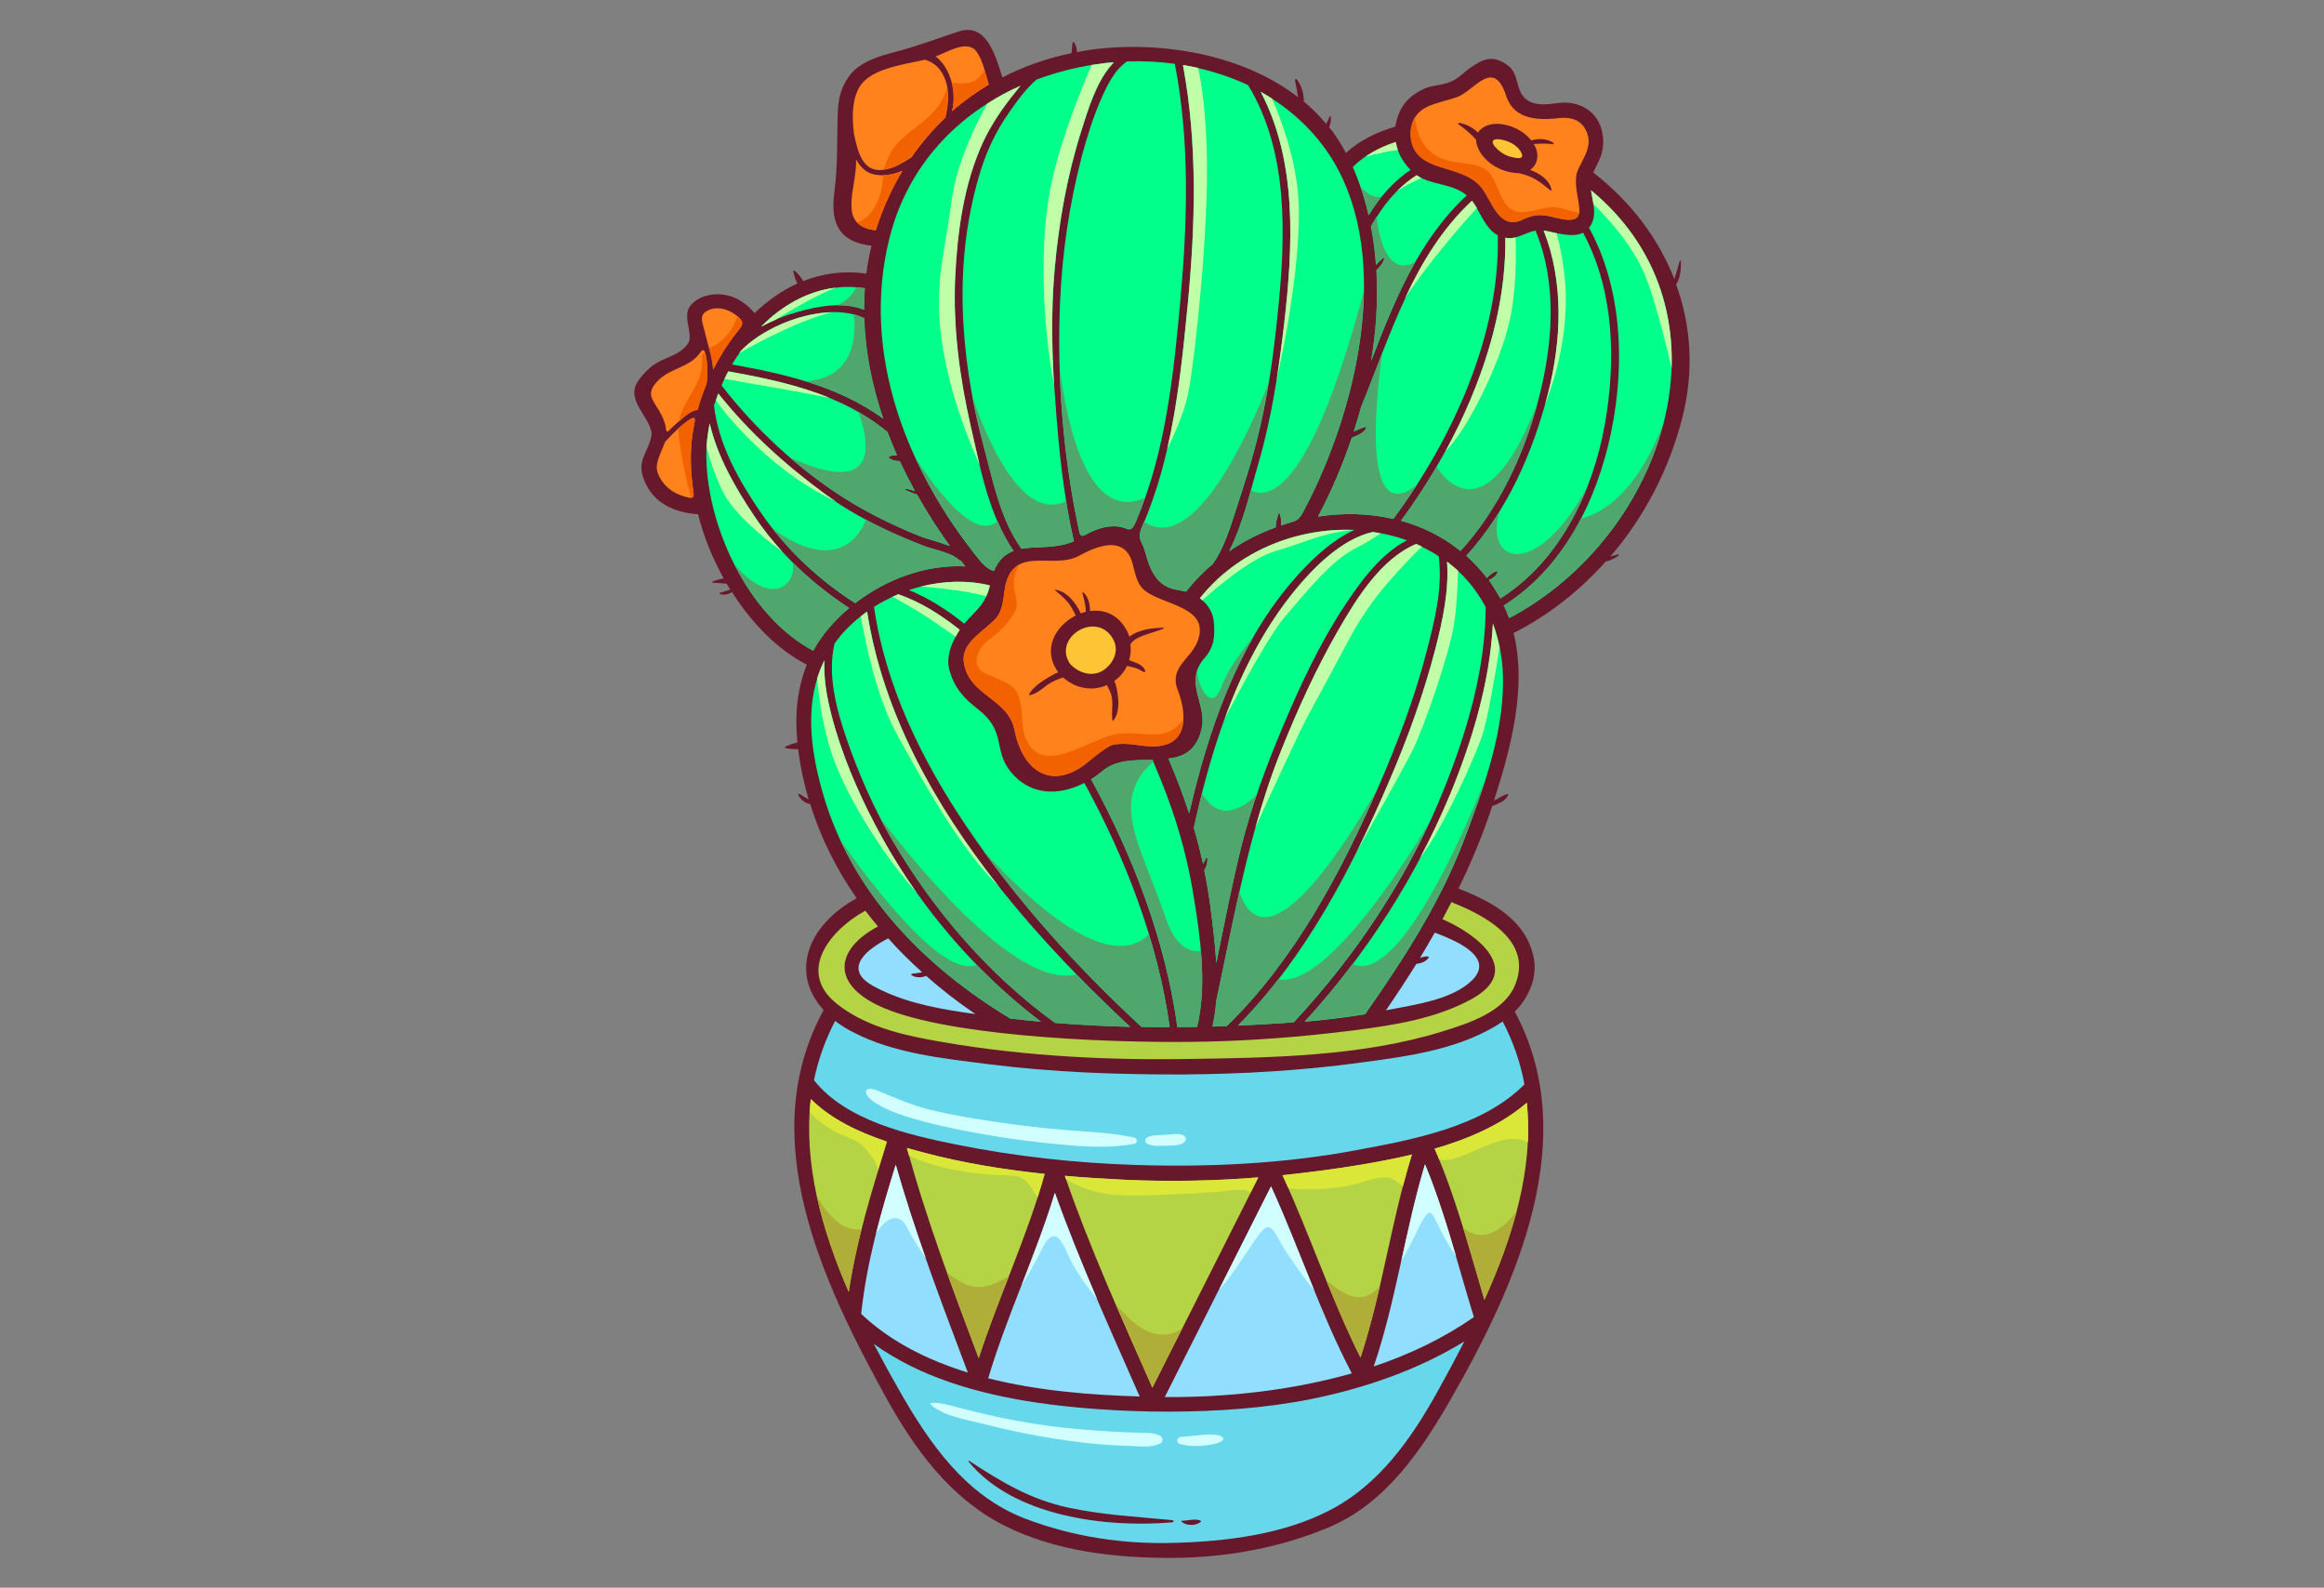 <svg version="1.1" id="e37c00f5-ff96-45aa-87ea-1a24b78ba7bd" xmlns="http://www.w3.org/2000/svg" x="0" y="0" viewBox="0 0 1176.6 803.7" style="enable-background:new 0 0 1176.6 803.7" xml:space="preserve"><rect x="0" y="0" width="1176.6" height="803.7" fill="#808080" stroke="none"/><style>.st0{fill:#68182b}.st1{fill:#ff821d}.st2{fill:#b4d345}.st3{fill:#91deff}.st4{fill:#67d8eb}.st5{fill:#00ff8b}.st6{fill:#c0ffa8}.st7{fill:#50a76e}.st8{fill:#f26200}.st9{fill:#fdc435}.st10{fill:#d1ffff}.st11{fill:#dae638}.st12{fill:#aeae38}</style><path class="st0" d="M848.6 144c2.2-3.4 2.5-7.8 2.4-11.8 0-.3-.5-.4-.6-.1-.8 3.1-1.7 6.1-2.7 9.2-8.1-20.8-22.2-39.3-41.1-54 1.7-3.6 3.7-6.8 4.6-10.9.9-4.3.5-8.9-1.1-13-3.2-8.2-11.5-12-19.9-11.4-6.3.7-14.8 2.6-19.4-3.7-3-4.2-2.5-11.1-6.7-14.6-4.4-3.7-9.5-5.3-15-2.3-3.4 1.8-6.2 3.9-9.2 6.5-7.9 6.7-12.8 3.8-20.3 7.7-8.1 4.2-11.7 10-13.2 18.5-9.3 2.7-17.9 6.9-25 13.3-2.5-4.7-5.3-9.1-8.5-13.1.8-1.7 1-3.2.9-5.1 0-.3-.5-.5-.6-.2-.6 1.2-1.2 2.4-1.8 3.7-3.4-4.1-7.2-7.9-11.3-11.3.1-3.9-1.3-8.6-3.7-11.3-.3-.4-.8 0-.8.5.4 2.4 1 4.7 1.3 7.1l.3 1.5c-27-20.8-65.3-27.8-98.1-24.8-4.7.4-9.3 1.1-13.9 2 .1-1.8-.5-3.7-1.5-5-.3-.3-.7 0-.7.3-.2 1.4-.3 2.8-.4 4.3 0 .3-.1.6-.1.9-12.5 2.6-24.2 6.7-35 12.3-3.4-10.8-8-27.8-22-23.3C475 19.3 465 23.2 454.3 26c-8.5 2.2-19.2 5.1-24.6 12.8-4.3 6.1-5.4 12-5.6 19.4-.4 13.6.1 25.6-1.7 39.3-2.3 17.3 3.9 25.1 18.8 26.9-1.1 4.7-2 9.4-2.6 14.1-11.4-1.6-22.2-.1-32 3.8-1-2.1-2.9-4.1-4.4-5.3-.3-.2-.7 0-.6.3.4 1.7 1 4.2 2.1 6.2-7.9 3.6-15.2 8.8-21.7 15-6.1-7.4-14.9-11.3-24.4-8.8-3.8 1-8.6 3.9-9.5 8.1-1.1 5.2 2 10.1.8 15-2.8 5.5-8.8 7.2-14.1 9.7-4.8 2.2-8.3 5.7-11.4 9.9-7.3 9.8 5.3 17.9 6.5 26.9-.2 5-3.5 9.4-4.8 14.3-1.2 4.6.6 9.2 2.8 13.1 5.1 9.2 15.5 13 25.5 13.6 2.8 11.2 7.3 22.3 13 32.5-2 .3-3.9 1-5.4 1.4-.4.1-.4.8.1.8 2 0 3.9.3 5.9.4.3 0 .6 0 .9.1.6 1 1.2 1.9 1.8 2.9-.4.2-.8.3-1.1.4-1.3.5-2.8.8-4.1 1.3-.3.1-.3.5 0 .6 2 .7 4.3.2 6.1-1 10 15.8 23 29.1 37.9 36.8-4.8 11.8-6.2 24.9-4.8 39.4-2.2.4-4.3 1.2-6.1 2.1-.3.1-.2.6.1.7 1.9.4 4.2.6 6.4.5 0 .3.1.7.1 1 1.1 8.4 2.9 16.6 5.2 24.5-.2-.1-.4-.2-.5-.3-1.4-.8-2.7-1.7-4.1-2.5-.3-.1-.7.1-.6.4.7 2.2 3.4 4.3 6 4.7 5.3 17.2 13.4 33.1 23.5 47.7-25.6 14.1-33.5 38.4-16.7 56.6-35.3 64.5-.7 137.5 31.5 196 14.4 26 32.2 50.6 59.1 64.5 26.3 13.6 57.7 17 86.8 16.8 27-.2 54.3-5.2 79.1-15.8 28.6-12.3 46.6-39.4 61.5-65.4 32.9-57.5 66.2-131.6 31.9-195.3 7.1-7.1 11.6-17.3 9.6-27.3-3.9-19.2-21.2-28.4-38.1-35 6.6-13.5 12.4-27.4 17.1-41.8 1-.3 1.9-.7 2.8-1.1 2.2-.9 4.2-2.2 5.2-4.4.1-.3-.1-.8-.5-.6-1.8.7-3.6 1.7-5.3 2.7-.4.2-.8.4-1.3.6 8.4-26 16.8-57.3 9.9-84.8.1 0 .2 0 .3-.1 17.8-9.1 33.4-21.5 46.4-36.1 2.4-.4 4.8-1.8 6.5-3 .3-.2.1-.7-.2-.6-1.3.4-2.7.7-4 1.1 17.3-20.1 29.9-44.4 36.5-70.5 5.9-23.4 4.4-46.3-3.2-67.2z"/><path class="st1" d="M473.7 28.6c7.4 5.5 10.8 17.8 8.3 27.7 5.8-5.1 12-9.5 18.6-13.5-1.7-5.5-3.1-12.5-6.2-16.7-4.6-6.2-14.6.2-20.7 2.5z"/><path class="st1" d="M434.3 45.6c-3.1 6.8-2.8 14.4-2 21.9 1.9 8.8 4.1 19.8 14.8 18.5 5.6-.7 10-3.6 14.4-6.4 5.1-7.4 10.9-14.1 17.2-20.1 1.3-6.2 2.2-12.6 0-18.8-2.1-6-5.7-9-10.3-10.5-11.8 2.7-29.3 4.6-34.1 15.4zM790.3 59.7c-11.1 1.3-23.7 1.3-27.8-11.3-6.4-19.5-16.2-2.3-24.7.7-8.2 2.9-15.9 3.5-20.4 8.9-4 4.8-4.3 13.4-.6 18.8 7.2 10.5 25.4 7.1 34 19.1 4.7 6.7 8.7 20.8 20 15.3 7.9-3.8 12.1-2.1 18.7-.6 5.2 1.2 10.6 1.5 10.1-4.8-.5-6.2-2.7-12.1-1.3-18.3 2.3-6.3 7.6-12 5.5-19.3-2-6.5-7-9-13.5-8.5zm-4 13.3c-5.3-.6-8.6-.1-9.8-.1.4.6.7 1.2 1 1.9 1.9 4.4.6 8.9-2.8 11.2 5.2 2 9.9 5.2 10.8 10.1.1.3-.3.5-.5.3-3.4-2.8-6.6-5.4-10.6-7.1-1.4-.6-4.9-1.6-5.2-1.6-6.8-.1-13.7-3.1-18.1-8.3-3.4-4-3.8-7.6-3.8-8.7-.5-.5-1-1.1-1.5-1.6-2.3-2.2-4.8-4.4-7.4-6.2-.3-.2-.2-.7.2-.7 3.3.4 7 2.3 9.7 4.9 1.9-3.1 6.2-4.7 10.7-4.4 6.1.5 12.4 3.5 16.3 8.4 3.6-1.2 8.1-.9 11.2 1.2.2.1.2.6-.2.7zM578.2 297.6c-2.9-3.2-3.7-8.3-4.8-12.3-4-15-18.6-8.6-27.2-3.9-13.2 7.1-32.6-5.7-37.3 15.4-.8 5-1 12-4.5 16-5.5 6.3-17.5 12.1-16.5 21.8 1.9 17.6 22.5 18.6 25.7 34.9 3.7 18.8 16.7 30.8 35 18 1.3-.9 11.4-9.8 14.9-10.5 7.9-1.5 13.3 1 21.2.8 17.4-.6 16.1-16.9 11.5-28.7-4.2-10.9 6.1-15.4 9.7-23.5 8.5-19.5-19.8-19.1-27.7-28zm10.7 20.7c-3.4 1.4-7.1 2.2-10.5 3.6-2.1.8-4.3 1.9-5.7 3.7-.1.2-.3.4-.4.6.4 2.7.1 5.4-.6 8 1 .3 1.8.7 2.4.9 2.3.8 4.9 2 5.7 4.5.1.4-.3.8-.6.6-1.5-.6-2.8-1.6-4.4-2.1-1.4-.4-2.8-.7-4.2-1-1.3 2.7-3.2 5.2-5.9 7.2-.2.1-.4.2-.5.3 1 2.4 1.5 5.2 1.7 7.2.6 4.2.6 9.6-2.3 13-.1.1-.4.1-.4-.1-.6-4.4.6-9-.7-13.4-.5-1.5-1.3-3-2.1-4.5-7.5 3.3-16 1.7-22.2-3.9-2.7 1-5.3 2-7.8 3.7-2.8 2-5.7 4.8-9.2 5.3-.2 0-.3-.3-.2-.4 1.9-3.7 6.6-6.7 10.1-8.8 1.5-.9 3.1-1.8 4.7-2.4l-.1-.1c-8.3-11.4-1.3-23.5 8.9-28.6-1.1-2.4-2.4-4.9-4.1-6.9-1.9-2.2-4.1-4-6.3-5.9-.2-.1 0-.4.2-.3 6.2 1.2 10.1 6.5 12.8 12 .8-.3 1.7-.6 2.5-.8 0-3.3-.9-6.4-1.7-9.5-.1-.3.3-.5.5-.3 2.4 2 3.4 6.1 3.4 9.4 6.7-.9 13.5 1.4 17.9 8.7.9 1.4 1.5 2.9 2 4.3 1.3-1 2.7-1.8 3.8-2.2 4.5-1.9 8.9-2.2 13.7-2.4-.2.1-.2.5-.4.6zM348.2 213c-1.6 1.2-3.2 2.4-4.7 3.8-2.4 2.2-4.6 4.5-6.8 6.9-1.9 5.4-5.6 11.2-3.6 16 2.8 6.9 8.5 10.6 15.2 12.1 2.6.6 3.3.2 2.7-3.5-1.5-10-1.7-19.9-.3-29.1.2-1.4.5-2.7.7-4.1.6-2.7 1.1-5.2-3.2-2.1z"/><path class="st1" d="M443.4 116.6c.4-1.3.8-2.7 1.3-4 3.3-9.4 7.4-18.1 12.2-26.1-5.3 2.2-11 3-15.8 1.4-3.3-1.1-5.9-3.9-7.7-7.3v.3c.6 14.2-10.2 33.4 10 35.7zM333.9 208.2c1.3 2.3 2.3 4.5 2.9 6.9.7 2.5 0 4.9 2.7 2.1.7-.8 1.5-1.5 2.3-2.2 2.8-2.5 7.3-7.1 11.4-7.6 1.2-4.4 2.7-8.7 4.5-13 .6-4.6.7-9-.2-13.9-.6-3.3-1.5-4.3-3.1-1.9-5.2 7.5-15.1 7.6-21.4 14.2-6.2 6.5-2.7 9.3.9 15.4zM356.7 167.5c.2 1 1.6 6.5 2.2 8.4 1.1 3.6 1.9 7.5 2.2 11.2 3.6-7.2 8-14 13-20.2 1.7-2.1 2.8-3.7.1-6.1-4.6-4.2-11.7-6.7-17.2-2.8-3.1 2.3-.9 6.6-.3 9.5z"/><path class="st2" d="M649.3 594.9c14 30.4 24.5 62.4 39.5 92.3 11-33.4 15.5-69.1 26-102.7-9 2.1-17.8 3.8-26.1 5.2-13 2.1-26.2 3.8-39.4 5.2zM637.1 596c-22.5 1.8-45.1 2.3-67.7 1.2-10.1-.5-20.2-1.1-30.3-2 12.6 36.5 28.7 72 44.3 107.3 17.9-35.6 35.9-71 53.7-106.5zM528.9 594.2c-20.9-2.2-41.6-5.5-61.7-10.9-2.7-.7-5.3-1.5-8-2.2 9.7 36 23.2 71.6 36.3 106.5 10.2-31.5 24.6-61.6 33.4-93.4zM773 558.2c-12.8 11.1-29.5 18.3-46.7 23.3 10.7 24.3 17.6 50.9 25.2 76.5 14.5-32 25-66.4 21.5-99.8zM429.7 654c3.9-26.1 11.5-50.7 19.4-76.1-14.2-4.8-28.1-11.2-38.6-21.5-3.8 32.5 5.5 66.2 19.2 97.6zM734.8 456.7c-1.5 2.9-3 5.8-4.5 8.6 17.4 7.5 41.3 25.8 14.8 40.4-18 9.9-39 13.2-59.2 15.8-27.4 3.5-55 5.6-82.6 5.9-49.3.5-127.3-3.5-158.4-18.3-24.3-11.5-21.7-28.8-.4-40.1-2.2-2.6-4.3-5.3-6.4-8-17.5 9.5-34.9 30.6-14.6 47 12.9 10.4 29.9 15.1 45.9 18.1 42.4 8 86.2 10.6 129.3 10 43.2-.6 90.4-1.1 132-14.1 12.5-3.9 30.5-9.6 36.2-23 9.6-22.4-14.6-35.5-32.1-42.3z"/><path class="st3" d="M721.4 589.4c-10.1 33.6-14.6 69.1-25.9 102.3 18.2-6.1 35.4-14.3 50.7-25-7.9-25.5-14.5-52.5-24.8-77.3zM684.4 695.2c-16-30.5-26.6-63.4-40.9-94.7-17.9 35.6-35.9 71.1-53.8 106.7h.4c30.4.2 63.4-3.2 94.3-12zM449.7 475c-10.3 5.2-23.5 15.2-7.8 24 13.7 7.6 29.5 11 44.9 13.3 2.3.4 4.7.7 7 1-8.7-5.9-17-12.3-24.9-19.3-2.4 1-5.4 1-7.4-.4-.3-.2-.2-.7.2-.7 1.6-.1 3.4-.5 5.2-.7-6-5.4-11.8-11.1-17.2-17.2zM534 603.9c-9.7 31.8-24.2 62-33.7 93.8 25.3 6.4 52.3 8.5 76.7 9.2-14.9-34-30.5-68-43-103zM717.1 487.9c-4.9 7.9-10.1 15.8-15.4 23.5.6-.1 1.2-.2 1.7-.3 13.1-2.6 32.2-5.1 42.1-15.1 11.7-11.9-9.8-20.4-19.1-23.9-2.4 4.3-5 8.6-7.5 12.8 1.4-.5 2.8-.9 4.2-.7.2 0 .4.4.2.6-1.3 1.9-3.8 2.9-6.2 3.1zM453.5 589.6c-7.7 24.9-14.7 49.2-17.5 75.5 14.8 14 33.6 23.4 54 29.7-13-34.5-26.5-69.7-36.5-105.2z"/><path class="st4" d="M690.3 537.7c-30.3 4.2-61 6-91.6 6.2-32.8.1-65.7-1.1-98.2-5.2-22.9-2.9-48-5.4-68.8-16.3-3.3-1.7-6.3-3.6-8.9-5.6-5.1 9.8-8.6 19.8-10.7 30 16.2 20.5 47.9 27.7 72.2 32.6 29.7 6 60.1 9.3 90.4 10.3 37.3 1.2 75.3-.6 112.1-7.5 28.5-5.3 63.8-11.8 85-33.3-2-10.8-5.6-21.4-11-31.8-20.6 13.8-46.5 17.4-70.5 20.6zM519.2 768.8c23.9 9.1 49.6 13 75.2 12.2 26.4-.7 55.2-4.2 79-16.6 25.1-13 41.5-36.6 54.9-60.9 4.4-7.9 8.8-16.1 13.1-24.5-23.2 14.3-50.2 23.7-78 29.3-44.4 8.9-100.8 7.3-138.6 1.7-29.7-4.4-59.1-12.9-82.4-29.7 4.2 8 8.4 15.7 12.7 23.2 15.4 27.1 33.8 53.8 64.1 65.3z"/><path class="st5" d="M424.9 322.6c-.9 1.1-1.6 2.1-2.4 3.2-3.7 15.7.9 33 6 47.9 6.1 17.7 13.6 34.9 23 51.1 21.1 36 48.8 68.4 82.7 93 12.7 1 25.3 1.7 38 2-59.7-55.7-120.4-127.4-133.2-210.2-5.3 3.7-10.1 8.1-14.1 13zM460.2 298.7c10.2 4.2 19.4 10.1 28 17 5.2-6.2 10.9-9.6 13-19.3-13.2-3.3-27.6-2.2-41 2.3zM805.5 96.3c.8 6 3.2 11.9-.1 17.7-.3.5-.6.9-.9 1.3 16.9 30.9 18.2 69.5 11.2 103.4-7.1 34.3-23.9 68.7-54.3 87.8 1 2.1 1.9 4.2 2.7 6.4 78.8-41.6 116.9-154 41.4-216.6zM607.5 302.8c3.8 3.1 6.5 6.6 7 11.9.7 7 .3 12.8-4.6 18.3-10.9 12.3 1.3 23.3-1.5 35.7-2.5 11.1-9 14.4-16.9 15.3 4 9.2 7.5 18.4 10.5 27.7 9.6-41.4 24.1-84.5 52-117.1 8.1-9.5 19.3-20.7 31.8-26.4-28.6-1.2-59 10.4-78.3 34.6zM762.1 120.3c.8 50.4-23.3 103.1-52.8 143.3 10.9 3 21.2 8.1 30.1 15.3 19.5-21.4 32.7-49.9 39.8-77.8 7-27.6 9.3-57.6-1.8-84.4-5.5 1.1-9.6 4.7-15.3 3.6z"/><path class="st5" d="M812.5 214.9c5.7-32.2 4.8-67.8-11-97.1-5.7 2.8-14-.1-19.9-1.2 10.3 26.2 9 55.6 2.1 82.6-7.5 29.5-20.6 59.4-41.3 82.1 3.7 3.3 7.2 7.1 10.4 11.2 1.4-1.5 3.1-2.9 4.9-3.4.3-.1.6.2.5.5-.6 1.9-2.5 3.2-4.4 4 .6.8 1.1 1.6 1.6 2.4.1.1.2.3.3.5 1.4 2 2.7 4.2 3.9 6.4 30-18.8 46.8-53.9 52.9-88zM621.1 519.4c34.2-33.2 58.1-78.1 76.9-121.4 9.6-22.1 18.3-44.9 24.3-68.3 4-15.3 8.2-32.1 6.1-48.1-3.6-2.4-7.4-4.4-11.4-6.1-18 7.6-30.4 27.9-39.6 43.9-11.1 19.3-20.3 39.6-28.6 60.2-16.5 41-23.8 84.1-33 127.2-.3 4.4-1 8.7-1.9 12.9 2.5-.2 4.9-.3 7.2-.3zM368.7 188c-1.2 2.3-2.4 4.7-3.4 7.1 17.3 22.3 39.2 42.7 63.2 57.7 11.7 7.3 24.1 13.3 36.9 18.5 4.1 1.6 10.3 3.1 15.5 5.1-5.9-8.2-11.5-16.9-16.6-26-2-.6-3.9-1.5-5.8-2.3-.4-.2-.1-.8.3-.7 1.5.3 3 .7 4.4 1.2-2.7-5-5.3-10.1-7.7-15.2-1.9 0-3.9-.3-5.4-1.6-.3-.2-.1-.7.2-.8 1.2-.4 2.5-.6 3.8-.6-1.7-3.9-3.3-7.8-4.8-11.7-22.7-18.9-51.8-25.6-80.6-30.7zM684.9 84.5c3.4 7.9 6.1 16.1 8 24.5 5.4-9 12.5-17.1 21.2-23-4.2-4.4-6.5-8.8-7.5-14.1-8.2 2.7-15.6 6.6-21.7 12.6z"/><path class="st5" d="M731.6 398.1c11.4-28.6 20.4-59.6 20.6-90.7-4.9-9.4-11.6-17-19.6-23.1 1.1 14.8-2.3 30.1-5.9 44.2-5.9 22.7-13.9 44.9-23.2 66.5-18.9 44.1-42.5 89.7-76.7 124.1 9.4-.3 18.8-.9 28.2-1.6 32.3-34.7 59.1-75.2 76.6-119.4zM655.7 298.7c-27.9 34.1-42 77.9-51.3 120.4 1.8 6 3.3 12 4.7 18.1.5-1 1.1-1.9 1.5-2.9.2-.4.7-.2.7.2.1 2.1-.4 4.3-1.6 6 1.2 5.8 2.2 11.6 3 17.6 1.2 9.5 2.5 19.4 3.1 29.4 4.1-20.2 8-40.4 13-60.4C634 407.1 641 388 649 369c8.9-21.2 18.7-42.5 31.4-61.8 8.2-12.5 18.2-26.5 31.9-33.7-5.5-2-11.3-3.4-17.2-4.2-15.7 3.4-30.1 18.1-39.4 29.4zM577.9 519.8c4.8.1 9.5.1 14.3.1-6.1-43.5-22.3-85.2-43.2-123.6-12.5 6.5-27.2 6.7-37.2-5.5-9.3-11.4-1.9-20.4-16.8-31.9-7.1-5.5-11.6-10.5-14.2-19.2-2-6.7.6-13.3 3.9-19 .4-.7.8-1.3 1.2-1.9-9.5-7.5-19.6-14-31.1-18-4.3 1.8-8.4 3.9-12.3 6.4 5.8 40.1 24.2 77.6 46.7 111 25.2 37.4 55.6 71 88.7 101.6z"/><path class="st5" d="M596.7 519.9c3.1 0 6.3-.1 9.4-.1 5-20.7 1.7-45.1-1.7-65.7-3.9-24.4-10.8-46.3-20.7-68.9-.1-.2-.1-.4-.1-.5-9 .1-18.5-.2-25.5 5.7-1.8 1.5-3.7 2.9-5.7 4.1 21.3 39 37.6 81.3 43.7 125.5.2-.1.4-.1.6-.1zM760.8 339.5c-.5-8.8-2.3-16.7-4.9-23.8-1.5 29.5-10.4 59.1-21.5 86.1-17.7 42.5-42.8 81.4-73.8 115.4 10.3-.9 20.5-2.1 30.6-3.8.1-.1.1-.3.2-.4 19.2-27.4 37.7-56 49.7-87.5 10.2-26.6 21.3-57.2 19.7-86zM557.3 50.5c-4 9.2-7 18.9-9.6 28.6-6.3 24.1-9.9 48.6-11 73.4-1.7 38.2 1.5 78.6 9.6 116.2.6 2.8 1.4 3.1 3.5 1.9 6.8-3.9 14.6-5.5 20.6-2.9 2.2.9 3.2-.2 4.7-3.7 15.2-35.6 19.1-74.7 22.6-113 3.5-39.5 4.7-79.5-2.9-118.7-8-1.1-16.1-1.5-24.2-1.2-6.4 4.2-10.4 12.8-13.3 19.4zM361.5 205.3c2.2 19.7 12.7 38.2 23.7 54.2 12.7 18.5 28.9 33.7 47.7 45.8 16.1-12.3 35.9-19.6 55.8-18.6-.8-.9-1.5-1.9-2.3-2.9-.4 0-.8-.2-1.1-.5-3.6-3.6-13.2-5.2-18-7.1-5.1-2-10.1-4.1-15.1-6.3-12-5.5-23.5-11.7-34.2-19.5-20.3-14.8-38.9-31.6-54.5-51.2-.6 2-1.3 4-2 6.1z"/><path class="st5" d="M524.7 40.3c-5.7 5-10.5 11.8-14.2 17.2-6 8.6-10.5 17.9-13.7 27.9-7.1 22.4-10 46.3-9.4 69.8.6 23.6 4.3 47 10.4 69.7 4.8 17.7 8.5 37.7 19.4 52.9 7.9-1.4 17.5.1 26.5-3.8-5.2-22.7-7.6-46.2-9.3-69.4-1.8-22.9-2.4-45.4-.4-68.3 2.1-23.7 6.3-47.4 13.5-70.1 3.3-10.2 7.7-25.8 16.5-34.7-1.6.1-3.1.2-4.7.4-12 1.5-23.7 4.3-34.6 8.4z"/><path class="st5" d="M450.4 120.2c-14.9 58.9 9 118.8 46.3 164.3.8.9 3.8 4.1 6.5 4.5 2.4-5.7 5.8-8.6 9.9-10.1-12.3-17.7-17-42.6-21.7-63.1-5.6-24.6-9-49.8-7.9-75.1 1.1-23.2 4.3-47.4 14.1-68.7 4.5-9.6 10.2-17.8 16.9-26 .7-.9 1.4-1.7 2.1-2.6-31.7 14.2-56.9 40.2-66.2 76.8zM411.7 329.4c4.3-7.8 10.3-15 18.2-21.6-18.8-12.3-35.3-27.7-47.9-46.4-9.6-14.3-18.8-30.1-22.7-47.1-1.2 5.8-1.8 11.7-1.7 17.3.6 35.7 21.4 80.4 54.1 97.8zM375 177.7c-1.5 2.2-3 4.5-4.4 6.8 27.1 4.8 54.2 11.2 76.5 27.4-5.6-16.6-9.1-33.7-9.6-50.8-17.9-8.7-48.7 2.1-62.5 16.6z"/><path class="st5" d="M385.2 165.4c6-3.3 12.5-5.8 18.6-7.5 10.6-3 23.1-5.3 33.6-1.1 0-3.7.1-7.3.4-10.9-20.2-3.2-38.6 5.4-52.6 19.5zM742.6 98.9c-7.4-6.2-17.7-5-25.4-10.2-9.9 6.4-17.6 15.7-23 26.1 1.2 6.4 2 12.8 2.5 19.4 1-1.3 2.2-2.5 3.6-3.6.2-.2.7 0 .6.3-.7 2.5-2.2 4.3-4 5.9.9 15.2-.1 30.7-2.7 46 11.7-30.6 24.1-61.3 48.4-83.9zM416.6 401.6c14.4 50.1 51.1 87.6 94.9 114 5.2.6 10.3 1.1 15.5 1.6-32.8-24.9-60.6-57.4-80.5-93.3-9.5-17.2-17.8-35.6-23.5-54.5-3.3-11.2-6.2-23.3-5.6-35.1-10.3 20.7-7.3 44.7-.8 67.3z"/><path class="st5" d="M685.4 218.4c.2-.1.3-.1.5-.2 1.8-.8 3.5-1.6 5.3-2.1.4-.1.6.3.5.6-1 1.9-2.6 2.8-4.5 3.7-.9.4-1.9.8-2.8 1.2-4.7 14-10.5 27.4-17.1 39.9 12.8-2 25.8-1.7 38.1 1.2 29.7-40.1 54.2-93 52.9-143.6-6.1-3.2-8.8-11.4-12.4-16.6-.2-.3-.4-.5-.6-.8-29.7 27.7-41.3 67.8-56.3 104.6-1.1 4.1-2.3 8.1-3.6 12.1zM598.9 32.9c7.5 40 6.3 81.2 2.4 121.6-3.7 38.3-7.7 76.8-23.1 112.3-1.2 2.8-1.8 4.9-.1 8.1.7 1.4 1.3 2.9 1.8 4.7 2.2 8.3 5.4 16.8 15.1 18.8 1.6.3 3.6.6 5.5 1.1 4-5.2 8.6-9.9 13.6-14.1 5.9-8.5 8.8-18.6 12-28.4 3.7-11.2 7.3-22.5 10.2-33.9 5.5-21.5 8.5-43.5 10.7-65.5 3.9-38.1 5.5-80.6-15.1-114.5-10.4-4.9-21.6-8.2-33-10.2z"/><path class="st5" d="M638.2 46.5c18.7 35.2 16.4 78.5 12 116.9-2.8 24.1-6.3 47.9-13.1 71.2-4.1 14.1-7.8 30.6-14.8 44.4 7.3-5 15.2-9.1 23.6-12.1-.1-2.3.7-4.6 1.3-6.8.1-.4.6-.4.8 0 .5 1.8.8 3.8.7 5.8l5.7-1.8c2.8-.8 4-2.3 5.8-5.8 26.3-49.6 45.3-126.8 14.4-177.5-9.2-14.8-21.8-26.2-36.4-34.3z"/><path class="st6" d="M505.6 448.6c-32.7-41.4-58.7-88.1-66.6-139-1.1.8-2.2 1.6-3.2 2.4 2.1 12.1 7.7 40.4 18.3 59.7 13 23.7 32.1 58.2 51.5 76.9zM764.1 163.3c3.6-15.4 3.6-33.7 3.2-43.1-1.6.4-3.3.6-5.2.2.6 36.7-12 74.6-30.3 108.1 11.3-11.2 27.3-43.9 32.3-65.2zM759.2 327.7c-.9-4.2-2-8.3-3.4-12.1-1.5 29.5-10.4 59.1-21.5 86.1-4.7 11.3-9.9 22.3-15.6 33 13-17 28.1-52.1 31.5-61.7 2.9-8.3 7.1-32.8 9-45.3zM655.7 298.7c-15.7 19.2-27.1 41.5-35.6 65 8.2-15.7 22.2-41.7 30.3-51.3 11.9-14.1 24.3-28.9 35.3-34.5 5.5-2.8 10.1-5.7 13.3-7.9-1.3-.2-2.6-.5-4-.7-15.6 3.4-30 18.1-39.3 29.4zM466.2 296.9c8.1.6 22 2 33.1 4.9.7-1.6 1.4-3.4 1.8-5.5-11.1-2.7-23.2-2.3-34.9.6zM607.5 302.8c.4.3.8.7 1.2 1.1 7.2-6.5 24.6-21.3 37-24.9 15.5-4.5 22.8-9 39.3-10.7-28.4-1.1-58.4 10.5-77.5 34.5zM483.8 322.3c.3-.6.6-1.1.9-1.6.4-.7.8-1.3 1.2-1.9-9.5-7.5-19.6-14-31.1-18-1 .4-1.9.8-2.9 1.3 3.5 1.9 14 7.7 21.1 12.7 4.5 3.1 8 5.5 10.8 7.5zM783.7 199.3c-.5 1.8-1 3.7-1.5 5.5 7.9-19.7 11.6-42.1 10.3-60.5-.7-10.2-2.6-19.5-4.4-26.2-2.4-.5-4.6-1.1-6.6-1.4 10.3 26.1 9.1 55.6 2.2 82.6zM719.6 90.1c-.8-.4-1.7-.9-2.4-1.4-3.6 2.3-6.9 5-9.9 8 4-2.6 8.8-5 12.3-6.6zM423.1 145.6c-14.2 1.7-27.1 9-37.5 19.5v.2c2.2-1.2 4.5-2.3 6.8-3.3 7.6-4.8 20-12.1 30.7-16.4zM683.2 323.3c5.1-9.7 12.2-19.9 19.2-28 5.6-6.4 12.5-14 17.6-18.6-1-.5-2-.9-3-1.4-18 7.6-30.4 27.9-39.6 43.9-11.1 19.3-20.3 39.6-28.6 60.2-5.2 12.9-9.5 26.1-13.2 39.4 8.7-19 22.6-49 26.2-55.7 5.3-9.9 16.3-30.1 21.4-39.8zM732.6 284.3c1.1 14.8-2.3 30.1-5.9 44.2-5.9 22.7-13.9 44.9-23.2 66.5-5.1 11.9-10.6 24-16.5 35.9 7.2-12.8 23.4-41.6 28.1-51 6.1-12.2 18.5-48.6 20.9-63 1.6-9.5 2-21.1 2.2-28-1.8-1.6-3.7-3.1-5.6-4.6zM464 451.7c-6.4-9-12.2-18.3-17.5-27.9-9.5-17.2-17.8-35.6-23.5-54.5-3.3-11.2-6.2-23.3-5.6-35.1-1.5 3-2.7 6.1-3.7 9.2.9 10.5 3.2 28.1 9.5 43.8 7.9 20 25 47.1 40.8 64.5zM366.4 249.7c5.9 11.3 21.7 23.7 29.6 29.5-5.1-5.6-9.8-11.5-14-17.8-9.6-14.3-18.8-30.1-22.7-47.1-.8 4.1-1.4 8.2-1.6 12.2 2.1 7.5 5 16.2 8.7 23.2zM650.2 163.4c-1.1 9.7-2.4 19.4-3.9 28.9 7-30.3 12.9-70.5 10.9-94-1.7-19.8-8.9-38.6-13.2-48.4-1.9-1.2-3.8-2.4-5.7-3.4 18.6 35.2 16.3 78.5 11.9 116.9zM691.2 79.4c5.2-1.4 11.6-2.9 16.5-3.5-.4-1.3-.8-2.6-1.1-4-5.6 1.8-10.7 4.2-15.4 7.5zM805.5 96.3c.3 2.3.9 4.6 1.2 7 6.1 5.9 20.2 20.7 26.7 37.4 3.5 9 8.6 26.8 12.9 45.8 1.1-32.9-10.9-65.5-40.8-90.2zM533.6 194.7c-1.2-19.5-1.4-38.8.3-58.3 2.1-23.7 6.3-47.4 13.5-70.1 3.3-10.2 7.7-25.8 16.5-34.7-1.6.1-3.1.2-4.7.4-2.2.3-4.3.6-6.5.9-4.7 10.8-14.7 34.8-20.1 58.6-6.9 30.4-4.6 74.2 1 103.2zM375 177.7c-.2.3-.4.6-.6 1 10-5.7 30.3-16.5 46.6-20.6-16.6.4-35.9 9-46 19.6zM745.8 102.4c-.2-.3-.4-.5-.6-.8-15 14-25.4 31.1-33.9 49.4 12.3-18.7 30-38.6 36.4-45.7-.6-1-1.2-2-1.9-2.9zM382.8 225.6c13 12.5 27.4 22.2 40.5 28.3-1.7-1.2-3.4-2.3-5.1-3.5-20.3-14.8-38.9-31.6-54.5-51.2-.4 1.1-.8 2.2-1.2 3.4 2.7 4.1 8.5 11.7 20.3 23zM601.3 154.5c-2.4 24.5-4.9 49.1-10.4 72.9 4.1-8.2 9-19.5 10.9-29.4 3.4-18 10.2-82.7 9.2-120.2-.6-22.7-2.8-36.2-4.4-43.4-2.5-.6-5.1-1.1-7.7-1.5 7.5 40.1 6.3 81.2 2.4 121.6zM368.7 188c-.7 1.2-1.3 2.5-1.9 3.8 10.5 1.8 36.1 6.2 53.2 9.6-16.2-6.6-33.8-10.3-51.3-13.4zM481.6 102.7c-3.9 29.7-10.2 45.2-2.9 80.7 4.3 21 11.9 40 17.3 52-1.6-6.7-3.1-13.4-4.5-19.6-5.6-24.6-9-49.8-7.9-75.1 1.1-23.2 4.3-47.4 14.1-68.7 4.5-9.6 10.2-17.8 16.9-26 .7-.9 1.4-1.7 2.1-2.6-5.9 2.6-11.5 5.6-16.8 9-6 10.6-15.7 30.2-18.3 50.3z"/><path class="st7" d="M621.1 519.4c33.8-32.8 57.4-76.9 76.1-119.7-20.4 35.3-56.8 89.6-69.8 51.6-4.1 18.3-7.7 36.8-11.7 55.3-.3 4.4-1 8.7-1.9 12.9 2.6 0 5-.1 7.3-.1zM590.5 465.6c-12.8-37.7-29.3-60-6.6-80.1-.1-.1-.1-.2-.2-.4s-.1-.4-.1-.5c-9 .1-18.5-.2-25.5 5.7-1.8 1.5-3.7 2.9-5.7 4.1 21.3 39 37.6 81.3 43.7 125.5h.6c3.1 0 6.3-.1 9.4-.1 2.9-12 3-25.3 1.9-38.4-6.4.9-13.2-3.3-17.5-15.8zM609.1 437.3c.5-1 1.1-1.9 1.5-2.9.2-.4.7-.2.7.2.1 2.1-.4 4.3-1.6 6 1.2 5.8 2.2 11.6 3 17.6 1.2 9.5 2.5 19.4 3.1 29.4 4.1-20.2 8-40.4 13-60.4 2.1-8.4 4.6-16.6 7.4-24.8-9.4 8.9-19.7 12.5-27.7-.8-1.5 5.8-2.8 11.7-4.1 17.5 1.8 6 3.3 12 4.7 18.2zM647.1 495.8c-6.4 8.2-13.1 16-20.4 23.3 9.4-.3 18.8-.9 28.2-1.6 27.8-29.9 51.5-64 68.7-101.1-18.2 30.1-54.2 83.4-76.5 79.4z"/><path class="st7" d="M577.9 519.8c4.8.1 9.5.1 14.3.1-2.2-15.9-5.8-31.6-10.5-47-20.3 20.3-59.8-15.8-84.3-42.7 23.6 32.6 51 62.3 80.5 89.6zM696.6 134.1c1-1.3 2.2-2.5 3.6-3.6.2-.2.7 0 .6.3-.7 2.5-2.2 4.3-4 5.9.9 15.2-.1 30.7-2.7 46 6.6-17.1 13.4-34.3 22.3-50-14 7.8-18.6-13.3-19.4-23.2l-3 5.1c1.3 6.5 2.1 13 2.6 19.5zM578 274.9c.7 1.4 1.3 2.9 1.8 4.7 2.2 8.3 5.4 16.8 15.1 18.8 1.6.3 3.6.6 5.5 1.1 4-5.2 8.6-9.9 13.6-14.1 5.9-8.5 8.8-18.6 12-28.4 3.7-11.2 7.3-22.5 10.2-33.9 2.4-9.6 4.4-19.2 6-28.9-10.1 25.4-37.8 87.1-63 69.9-.4.9-.7 1.8-1.1 2.6-1.2 2.9-1.7 5-.1 8.2zM451.4 424.8c21.1 36 48.8 68.4 82.7 93 12.7 1 25.3 1.7 38 2-9.1-8.5-18.3-17.4-27.3-26.6-28.9 7.5-78.2-51.7-99.6-79.6 2 3.7 4.1 7.5 6.2 11.2zM437.5 156.8c0-3.7.1-7.3.4-10.9-1.5-.2-2.9-.4-4.4-.5-1.2 2.6-4 6.7-9.6 9.1 4.7 0 9.3.6 13.6 2.3zM608.5 368.7c-2.5 11.1-9 14.4-16.9 15.3 4 9.2 7.5 18.4 10.5 27.7 7-30.3 16.7-61.6 32.3-88.9-5.9 6.9-12.8 16.2-15.9 24.6-4.7 12.9-11.2 2.5-12.5-7.5-2.8 9.7 4.7 18.8 2.5 28.8zM739.5 278.9c19-20.8 31.9-48.2 39.1-75.3-24.8 64.2-45.2 41.9-51.3 32.8-5.6 9.5-11.6 18.7-17.9 27.2 10.9 3 21.1 8.1 30.1 15.3zM689 206.3c-1.1 4.1-2.3 8.1-3.6 12.1.2-.1.3-.1.5-.2 1.8-.8 3.5-1.6 5.3-2.1.4-.1.6.3.5.6-1 1.9-2.6 2.8-4.5 3.7-.9.4-1.9.8-2.8 1.2-4.7 14-10.5 27.4-17.1 39.9 12.8-2 25.8-1.7 38.1 1.2 4.1-5.5 8.1-11.3 11.9-17.2-27.5 21.8-21-42.1-17.5-66.8-3.6 9.2-7.1 18.5-10.8 27.6zM688.7 94.3c1.7 4.8 3.1 9.7 4.2 14.7 2-3.3 4.2-6.5 6.6-9.5-4.4.9-8.2-1.9-10.8-5.2zM407.9 193c14 4.3 27.3 10.2 39.3 18.9-5.6-16.6-9.1-33.7-9.6-50.8-1.7-.8-3.5-1.5-5.4-2 .8 5.6 3.2 32.1-24.3 33.9zM463.5 231.8c8.7 18.9 20.1 36.6 33.3 52.6.8.9 3.8 4.1 6.5 4.5 2.4-5.7 5.8-8.6 9.9-10.1-3.2-4.6-5.8-9.6-8.1-14.9-11.2 9.7-29.8-14-41.6-32.1zM492.3 201.1c1.5 8 3.3 16 5.4 23.8 4.8 17.7 8.5 37.7 19.4 52.9 7.9-1.4 17.5.1 26.5-3.8-1.5-6.7-2.8-13.5-3.9-20.3-22 10.9-39.8-30.7-47.4-52.6zM536.5 186.5c.8 27.6 4.1 55.6 9.8 82.1.6 2.8 1.4 3.1 3.5 1.9 6.8-3.9 14.6-5.5 20.6-2.9 2.2.9 3.2-.2 4.7-3.7 1.7-3.9 3.2-7.9 4.6-11.9-27.8 12.3-38.9-32.9-43.2-65.5zM800.4 262.5c-9.2 17.7-22 33.3-39.1 44 1 2.1 1.9 4.2 2.7 6.4 39-20.6 68-58.5 78.3-99.1-13.7 36.3-31.5 46.2-41.9 48.7zM411.7 329.4c4.3-7.8 10.3-15 18.2-21.6-10.3-6.8-19.9-14.5-28.6-23.1 2.2 12.6-12 22.1-29.5.9 9.3 18.6 23 34.8 39.9 43.8zM433 305.3c16.1-12.3 35.9-19.6 55.8-18.6-.8-.9-1.5-1.9-2.3-2.9-.4 0-.8-.2-1.1-.5-3.6-3.6-13.2-5.2-18-7.1-5.1-2-10.1-4.1-15.1-6.3-4.8-2.2-9.4-4.5-14-6.9-3.4 10.2-16.8 26.6-46.9 4.8 11.7 14.8 25.7 27.2 41.6 37.5zM633.3 248.3c-2.9 10.4-6.1 21.2-11 30.8 7.3-5 15.2-9.1 23.6-12.1-.1-2.3.7-4.6 1.3-6.8.1-.4.6-.4.8 0 .5 1.8.8 3.8.7 5.8l5.7-1.8c2.8-.8 4-2.3 5.8-5.8 16.3-30.8 29.8-72.2 30.3-111.3-8.7 33.5-32 112.6-57.2 101.2zM684.7 488c-7.6 10.1-15.6 19.8-24.2 29.1 10.3-.9 20.5-2.1 30.6-3.8.1-.1.1-.3.2-.4 19.2-27.4 37.7-56 49.7-87.5 3.8-9.9 7.7-20.3 11-30.9-13.8 34.4-45.2 103.7-67.3 93.5zM511.5 515.6c5.2.6 10.3 1.1 15.5 1.6-11.5-8.7-22.4-18.4-32.5-28.8-17.1 7.1-52.9-40.1-69.2-63.3 17.8 38.5 49.5 68.3 86.2 90.5z"/><path class="st7" d="M759.1 259c-4.9 8-10.5 15.5-16.7 22.4 3.7 3.3 7.2 7.1 10.4 11.2 1.4-1.5 3.1-2.9 4.9-3.4.3-.1.6.2.5.5-.6 1.9-2.5 3.2-4.4 4 .6.8 1.1 1.6 1.6 2.4.1.1.2.3.3.5 1.4 2 2.7 4.2 3.9 6.4 20.9-13.3 35.4-34.3 44.4-57.3-25.6 47.9-52.6 40.3-44.9 13.3zM399.8 231.5c9.1 7.9 18.7 15.1 28.7 21.3 11.7 7.3 24.1 13.3 36.9 18.5 4.1 1.6 10.3 3.1 15.5 5.1-5.9-8.2-11.5-16.9-16.6-26-2-.6-3.9-1.5-5.8-2.3-.4-.2-.1-.8.3-.7 1.5.3 3 .7 4.4 1.2-2.7-5-5.3-10.1-7.7-15.2-1.9 0-3.9-.3-5.4-1.6-.3-.2-.1-.7.2-.8 1.2-.4 2.5-.6 3.8-.6-1.7-3.9-3.3-7.8-4.8-11.7-4.7-3.9-9.7-7.2-14.8-10.2 5.1 13.4 12.5 44.7-34.7 23z"/><path class="st8" d="M508.9 296.8c-.8 5-1 12-4.5 16-5.5 6.3-17.5 12.1-16.5 21.8 1.9 17.6 22.5 18.6 25.7 34.9 3.7 18.8 16.7 30.8 35 18 1.3-.9 11.4-9.8 14.9-10.5 7.9-1.5 13.3 1 21.2.8 10.4-.3 14.1-6.3 14.4-13.7-9.7 13.6-21.7 4.3-36.1 8-13.6 3.4-36 21-43.8 1.4-2.8-7.1-.6-18.2-5.2-24.4-2.7-3.7-12.3-6.6-16.2-8.8-5.9-3.3-3.4-11.3 2.2-15.9 2.5-2.1 9.7-6.6 14.1-15.4 3-5.8-4.5-11.8 1.8-23.3-3.2 1.9-5.7 5.1-7 11.1zM716.7 76.8c7.2 10.5 25.4 7.1 34 19.1 4.7 6.7 8.7 20.8 20 15.3 7.9-3.8 12.1-2.1 18.7-.6 4.5 1 9.3 1.4 10-2.7-2.9-.8-5.9-1.6-9-2.5-6.1-1.7-12.5 1.4-18.6 2-11 1-12.3-11.4-16.5-18.2-4.5-7.4-14.7-5.8-22.6-8-9.8-2.7-15.5-10.5-16.3-22-3.1 4.9-3.2 12.6.3 17.6zM348.2 213c-1.6 1.2-3.2 2.4-4.7 3.8l-.1.1c.2 4.6 1.7 17.3 6.5 35.1 1.3 0 1.5-1 1.1-3.7-1.5-10-1.7-19.9-.3-29.1.2-1.4.5-2.7.7-4.1.6-2.7 1.1-5.2-3.2-2.1zM361 187.2c3.6-7.2 8-14 13-20.2 1.7-2.1 2.8-3.7.1-6.1-.3-.2-.5-.5-.8-.7-2.5 7.8-8.1 13.7-14.4 16.1 1.1 3.5 1.9 7.3 2.1 10.9zM443.4 116.6c.4-1.3.8-2.7 1.3-4 3.3-9.4 7.4-18.1 12.2-26.1-3.3 1.3-6.7 2.2-9.9 2.2.2 10.4-5.4 22-13.1 23.9 1.8 2 4.8 3.5 9.5 4zM449.8 79.5c-.9 2.1-1.6 4.2-2.4 6.3 5.4-.8 9.6-3.6 13.9-6.3 5.1-7.4 10.9-14.1 17.2-20.1 1.1-4.9 1.8-9.8 1-14.7-5.7 18.2-23.7 20.7-29.7 34.8zM481.9 42c1.2 4.7 1.3 9.7.1 14.3 5.8-5.1 12-9.5 18.6-13.5-.7-2.4-1.4-5-2.2-7.6-4.1 9.1-13.1 6.8-16.5 6.8zM353.2 207.5c1.2-4.4 2.7-8.7 4.5-13 .6-4.6.7-9-.2-13.9-.2-1.1-.5-2-.7-2.5-.5.6-1 1.3-1.5 1.9 1.7 14.3-9.7 22-11.6 33.5 2.7-2.6 6.2-5.6 9.5-6z"/><path class="st9" d="M541.7 336c4.9 5.3 12.8 7.3 18.6 2 4.3-3.9 6.2-9.6 3-14.9-8.4-14.1-30.5-.4-21.6 12.9zM764.9 79.4c2.1.5 7 1.8 5.5-1.7-1.5-3.6-5.7-6-9.3-6.8-5.3-1.3-6.4.6-4.5 3 2.1 2.6 5.1 4.7 8.3 5.5z"/><path class="st10" d="M587.4 726.8c-3.8-1.9-8-1.4-12.1-1.6-5.2-.1-10.3-.4-15.5-.7-10.3-.7-20.6-1.5-30.9-3-9.6-1.4-19.2-3.1-28.7-5.3-5-1.1-10-2.4-15-3.7-4.4-1.1-9.1-2.7-13.7-2.3-.4 0-.6.5-.3.8 6.5 5.9 17.7 7.5 25.9 9.6 10.3 2.7 20.7 4.9 31.1 6.7 9.8 1.7 19.8 3.1 29.7 3.9 5.1.4 10.3.7 15.5.8 4.6.2 9.7.9 14-1.3 1.5-.5 1.5-3.1 0-3.9zM632.2 632.4c10-14.8 10.1-14.3 16.7-2.4 2.3 4.1 11.5 17.5 16.4 23-7.2-17.5-13.9-35.2-21.8-52.4-8.7 17.3-17.4 34.6-26.2 52 1.6-1.5 3-3.2 4.3-4.9 3.8-5 7.1-10.2 10.6-15.3zM608.4 726.4c-3.5.4-7.1.6-10.6 1-1.9.2-2.5 2.9-.5 3.5 4.5 1.3 9.1 1.3 13.8.7 13-1.7 9.6-6.7-2.7-5.2zM540.4 634.4c2.1 4.9 5.4 11.3 15.1 23.3-7.6-17.8-14.9-35.7-21.4-53.9-4.8 15.8-10.8 31.2-16.8 46.7 2.3-3.3 7.9-13.3 9.6-17 4.8-10.3 8.6-10.6 13.5.9zM733 629.4c1.3 2.2 2.7 4.5 4.2 6.6-4.6-15.8-9.5-31.6-15.7-46.6-4.8 16-8.4 32.4-12 48.8 2.5-4.1 4.7-8.4 6.8-12.7 9.4-19.6 7.4-11.5 16.7 3.9zM459.2 621.3c1.6 3.4 6.4 11.2 9.5 15.6-5.5-15.7-10.7-31.5-15.2-47.3-3.6 11.7-7.1 23.2-10 34.9 5.4-9 12.1-10.6 15.7-3.2zM442.9 558.1c7.2 4.7 16.2 7.3 24.3 9.5 11.5 3.1 23.2 5.3 35 7.3 11.7 2 23.5 3.4 35.3 4.5 12.1 1.1 24.9 1.9 36.9-.4 1.5-.3 1.5-2.7 0-3.1-11.1-2.5-22.8-2.9-34.1-3.8-12.1-1-24.2-2.4-36.2-4.2-11-1.6-21.9-3.4-32.7-6-9.5-2.3-17.9-6-26.8-9.7-7.1-3.1-8.6 1.4-1.7 5.9zM594.5 574.1c-3.1.3-6.1.5-9.2.6-7.6.3-7.3 5.3.4 5.3 3.1 0 6.1 0 9.2-.2 7.5-.6 7.3-6.4-.4-5.7z"/><path class="st11" d="M569.4 597.2c-10.1-.5-20.2-1.1-30.3-2l.6 1.8c5.5 3.4 12.2 5.8 18 6.9 9.9 1.9 20.3 1.2 30.3.9 10-.3 20-.9 30-1.6 4-.3 9.4-1.6 13.3-.5.7.2 1.3.5 1.9.9 1.3-2.5 2.6-5.1 3.8-7.6-22.4 1.8-45 2.2-67.6 1.2zM467.1 583.3c-2.7-.7-5.3-1.5-8-2.2.3 1.2.7 2.4 1 3.7 2.1 1.2 4.3 2.1 6.5 2.9 7 2.5 14 4.2 21.4 5.4 7.3 1.2 14.5 1.8 21.9 1.9 6.3.1 9.8 1.8 12.9 7.3.6 1.1 1.5 2.6 2.6 3.7 1.2-3.9 2.4-7.8 3.5-11.7-20.9-2.3-41.7-5.6-61.8-11zM448.5 577.7c-14-4.7-27.6-11.1-38-21.4-.3 2.2-.5 4.4-.6 6.6.6.6 1.1 1.2 1.7 1.8 4.2 4 9 7.3 14.3 9.7 4.6 2 9.6 3.4 12.7 7.6 1.6 2.1 3.3 3.9 4.5 6.3.6 1.2 1.1 2.4 1.5 3.7 1.4-4.4 2.7-8.9 4.1-13.4 0-.3-.1-.6-.2-.9zM688.7 589.6c-13.1 2.2-26.2 3.9-39.4 5.3l3 6.6c3.3.7 7 .6 10.3.6 7 0 14-.7 20.8-2 6-1.2 12.5-4.4 18.7-4 3.5.2 5.7 2.6 8.2 4.4 1.4-5.4 2.9-10.8 4.6-16.1-9 2.2-17.9 3.8-26.2 5.2zM773 558.2c-12.8 11.1-29.5 18.3-46.7 23.3.8 1.8 1.5 3.6 2.3 5.4.1 0 .2.1.3.1 2.6.6 5.3 0 7.8-.7 4.4-1.3 8.5-3.4 12.8-5.1 7.1-2.9 13.9-6.1 21.3-4 .8.2 1.8.6 2.8 1 .2-6.8.1-13.4-.6-20z"/><path class="st12" d="M671.5 648.2c5.4 13.2 10.9 26.3 17.3 39 3.9-11.8 7-23.9 9.8-36.1-8.4 9.4-16 6-27.1-2.9zM598.5 672.6c-13.8 8.8-25.9-3.5-33.4-12 6.1 14 12.3 27.9 18.4 41.8 4.9-9.9 9.9-19.9 15-29.8zM510.8 646c-13.9 8.4-20.2 6.7-31.3-1.7 5.2 14.5 10.6 28.9 16 43.1 4.5-13.9 9.9-27.6 15.3-41.4zM740.8 621.5c3.7 12.1 7.2 24.4 10.8 36.4 6.6-14.6 12.3-29.6 16.3-44.8-4.3 5.7-15.4 18.3-27.1 8.4zM436.2 622.2c-10.9 1.8-18.4-9.8-22.6-16.4 3.6 16.3 9.3 32.5 16.1 48.2 1.6-10.8 3.8-21.4 6.5-31.8z"/><path class="st0" d="M593.6 769.5c-17.7-1.7-35.6-2.6-53-6.4-19-4.1-33.9-13.1-49.9-23.6-.2-.2-.5.2-.3.4 22.8 27.9 69.8 33.6 103.2 30.7.7 0 .7-1 0-1.1zM598.4 769.8c-.2 0-.4.3-.2.5 2.6 2.1 6.8 2.2 9.6.2.3-.2.3-.7-.1-.8-3-1.1-6.2.1-9.3.1z"/></svg>